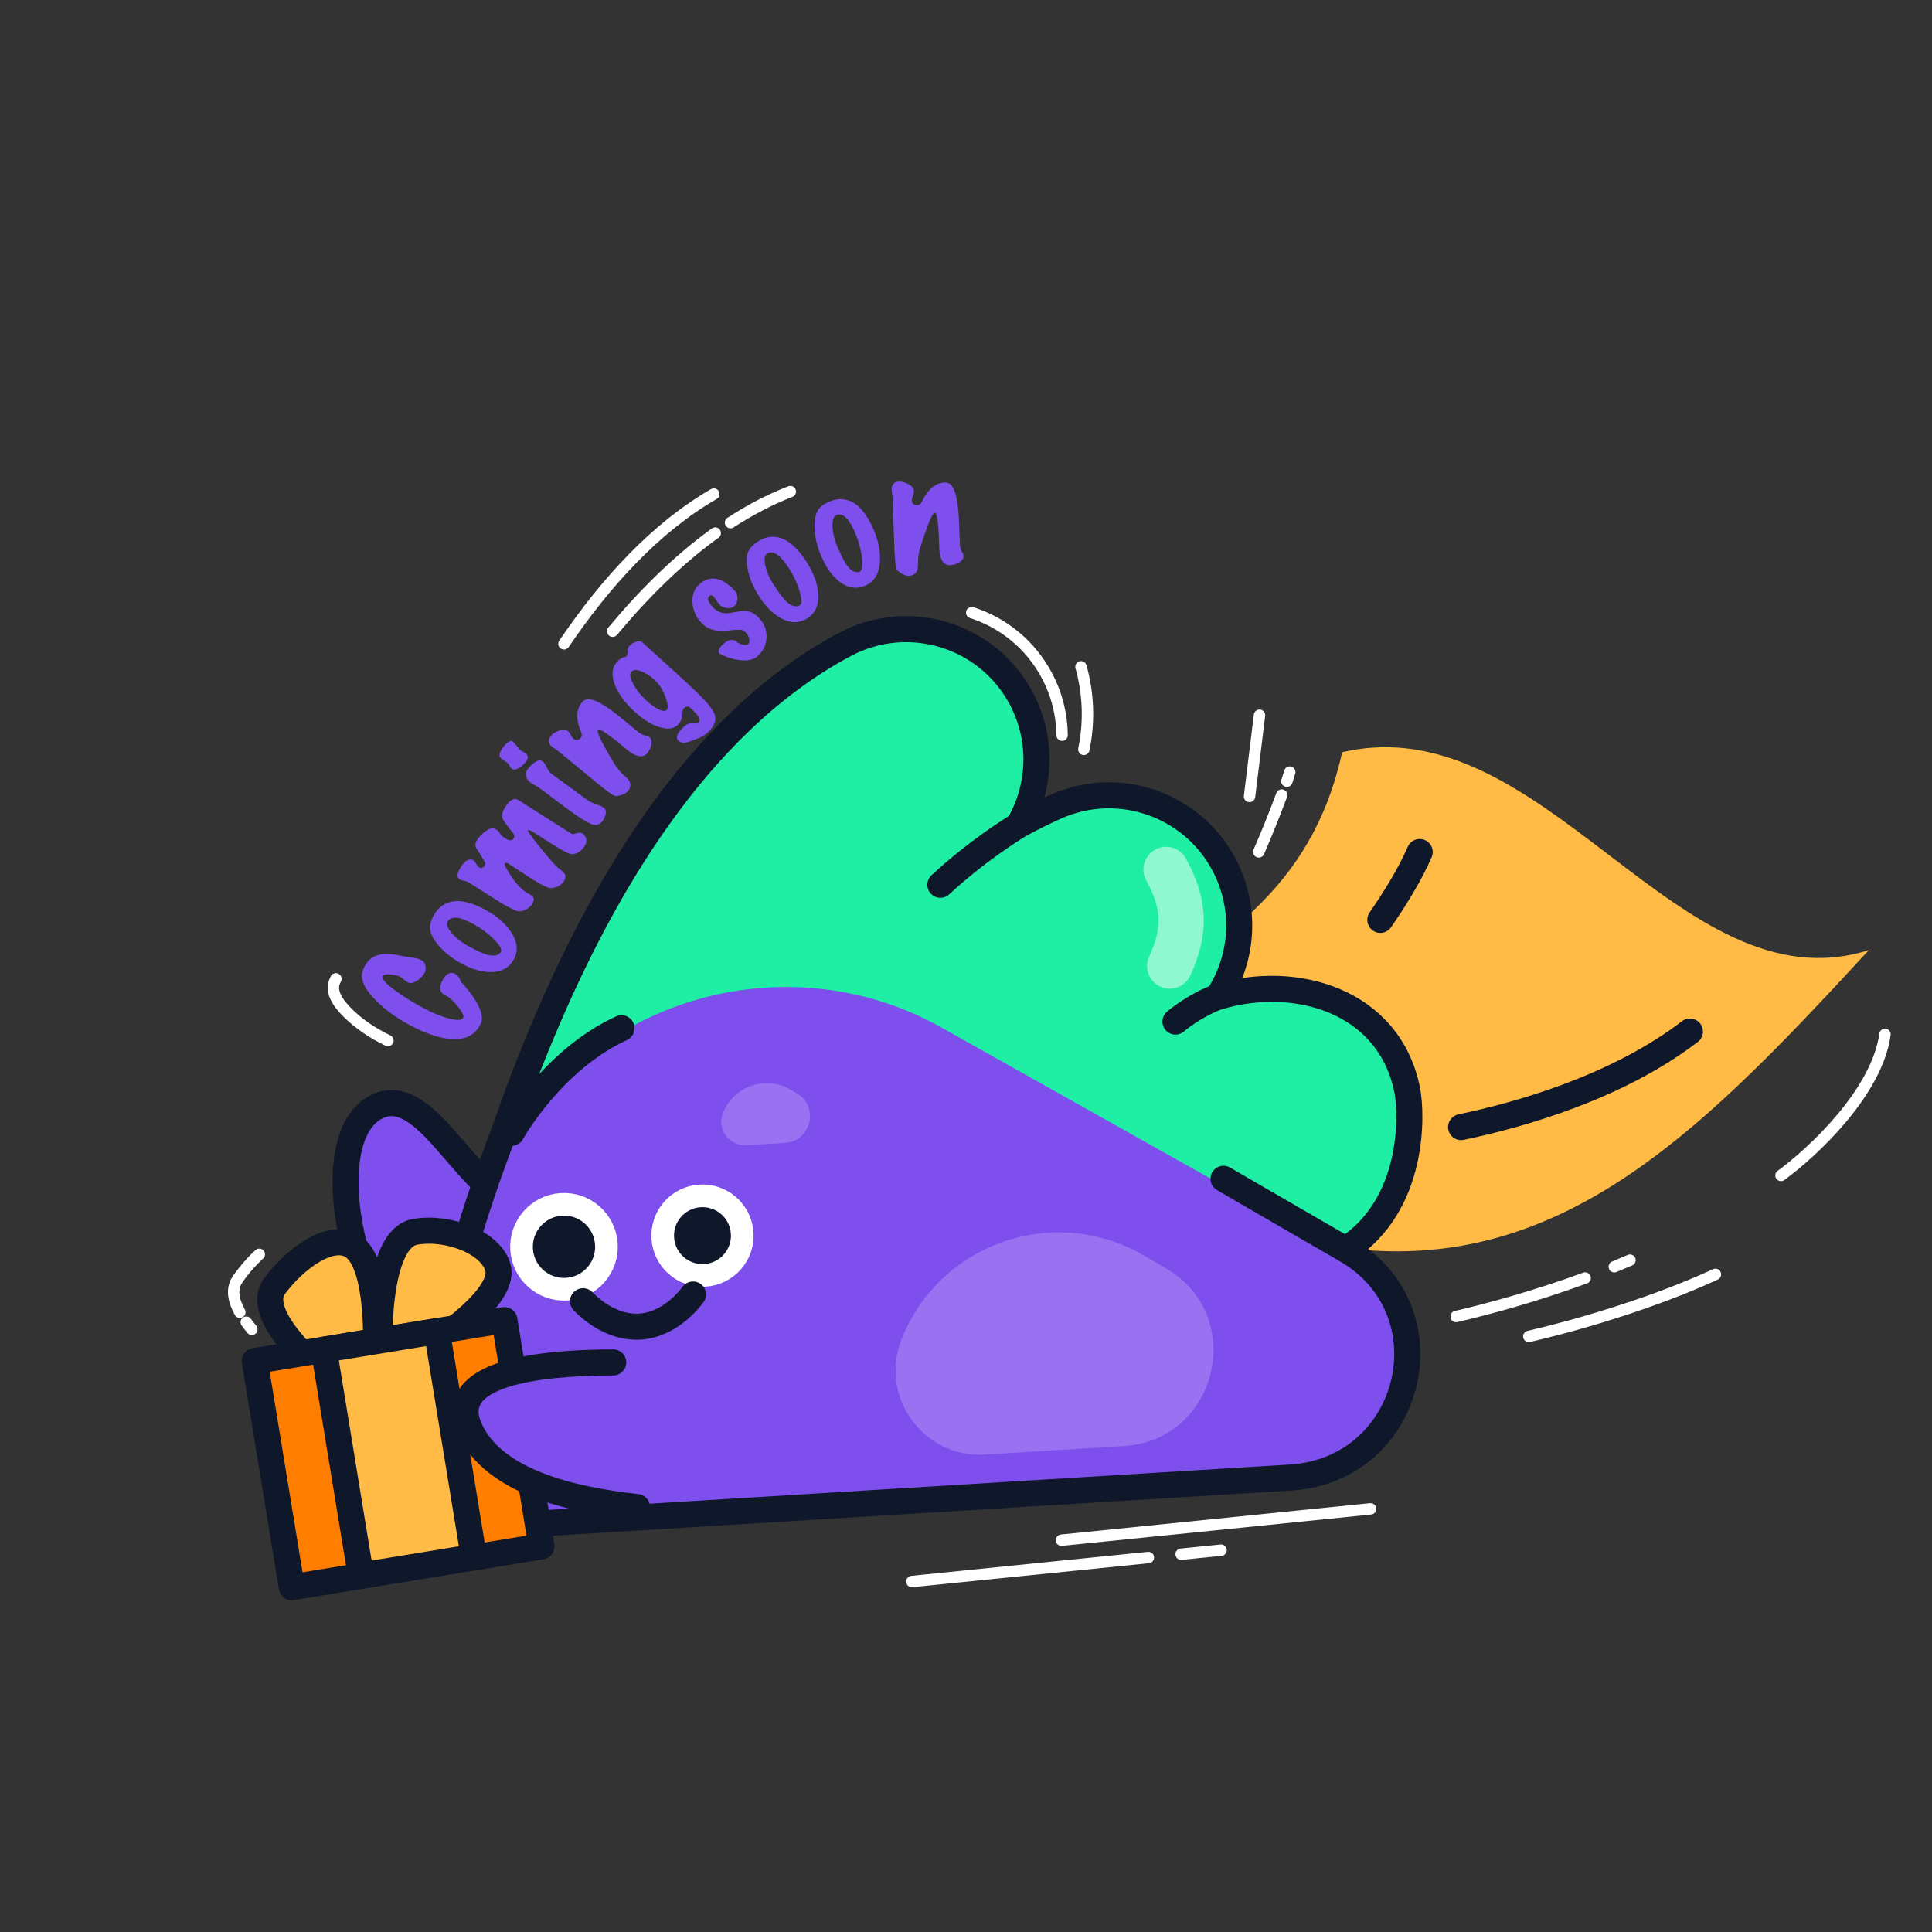 <svg width="678" height="678" viewBox="0 0 678 678" fill="none" xmlns="http://www.w3.org/2000/svg">
<rect x="0" y="0" width="678" height="678" fill="#333333" stroke="none"/>
<path d="M451.5 434C539.905 456.645 593.52 400.959 655.856 333.416C588.986 354.601 542.164 247.24 471 264C461.81 305.255 436.331 331.969 374.417 360.362L451.5 434Z" fill="#FFBB45"/>
<path d="M315 266.5C238 307.5 204.196 456.306 204.196 456.306M388.148 324.823C328.74 351.691 293.531 420.237 276 463.716M450 393.5C407.917 401.854 380.089 441.202 366.909 468.922" stroke="#1EEFA4" stroke-width="91.429" stroke-linecap="round"/>
<path d="M277.347 172.517C270.108 175.316 263.106 179.002 256.356 183.397M251 187.067C237.967 196.447 225.928 208.388 215 221.513" stroke="white" stroke-width="4" stroke-linecap="round"/>
<path d="M197.912 225.94C212.574 204.315 230.084 185.147 250.5 173.382" stroke="white" stroke-width="4" stroke-linecap="round"/>
<path d="M185.682 421.924C165.652 425.173 150.034 375.748 130.268 389.552C110.503 403.356 124.886 470.031 157.602 486.998" fill="#7E4FED"/>
<path d="M185.682 421.924C165.652 425.173 150.034 375.748 130.268 389.552C110.503 403.356 124.886 470.031 157.602 486.998" stroke="#0F172A" stroke-width="9.143" stroke-linecap="round" stroke-linejoin="round"/>
<path d="M190.799 534.551C159.001 536.496 135.999 505.914 147.739 477.289L174.031 413.175C198.656 353.204 272.796 328.255 330.399 360.594L472.326 440.262C509.492 461.139 495.857 515.892 452.837 518.523L190.756 534.554L190.799 534.551Z" fill="#7E4FED"/>
<path opacity="0.2" d="M345.752 510.481C324.133 511.804 308.431 490.203 316.369 470.042C329.672 436.248 369.979 422.287 401.364 440.56L409.178 445.119C437.796 461.796 427.377 505.445 394.348 507.466L345.749 510.438L345.752 510.481Z" fill="white"/>
<path opacity="0.2" d="M261.91 401.897C255.862 402.267 251.489 396.249 253.727 390.601C257.455 381.159 268.671 377.287 277.422 382.392L279.61 383.679C287.601 388.314 284.687 400.504 275.464 401.068L261.91 401.897Z" fill="white"/>
<path opacity="0.5" d="M410.5 339C416.445 326.18 415.554 316.717 409.212 305.128" stroke="white" stroke-width="15.901" stroke-linecap="round" stroke-linejoin="round"/>
<path d="M198.831 452.413C207.048 451.911 213.302 444.842 212.799 436.624C212.297 428.407 205.228 422.153 197.01 422.655C188.793 423.158 182.539 430.227 183.041 438.444C183.544 446.662 190.613 452.916 198.831 452.413Z" fill="#0F172A" stroke="white" stroke-width="7.95"/>
<path d="M247.373 447.56C255.073 447.089 260.932 440.466 260.461 432.767C259.99 425.068 253.367 419.208 245.668 419.679C237.969 420.15 232.109 426.773 232.58 434.472C233.051 442.172 239.674 448.031 247.373 447.56Z" fill="#0F172A" stroke="white" stroke-width="7.95"/>
<path d="M204.598 456.639C209.333 461.559 216.625 466.041 224.518 465.559C232.411 465.076 239.102 459.739 243.203 454.278" stroke="#0F172A" stroke-width="9.143" stroke-linecap="round" stroke-linejoin="round"/>
<path d="M472.221 438.506L441.762 420.879L429.374 413.672M472.221 438.506C509.412 459.866 495.857 515.887 452.843 518.518L190.801 534.546C190.758 534.549 190.801 534.546 190.758 534.549C190.714 534.552 190.714 534.552 190.714 534.552C180.841 535.156 171.818 532.522 164.409 527.723C143.419 509.629 155.013 454.267 177 397C180.983 385.383 185.896 372.373 191.682 358.824C210.121 315.647 242.951 254.67 296.514 226.149C318.799 214.283 346.484 222.73 358.35 245.015C366.088 259.546 365.189 276.373 357.448 289.613M472.221 438.506C496.5 423 495.507 391 493.839 382.599C487.575 351.04 454.491 341.603 427.416 349.84M179.528 397.539C179.528 397.539 193.601 372.061 218.103 360.83M357.448 289.613C361.61 287.321 365.896 285.167 370.31 283.17C393.314 272.767 420.396 282.981 430.8 305.985C437.479 320.753 435.661 337.202 427.416 349.84M357.448 289.613C355.132 291.076 343 298.5 330 310.5M427.416 349.84C425.245 350.5 418.5 353.5 412.5 358.5" stroke="#0F172A" stroke-width="9.143" stroke-linecap="round" stroke-linejoin="round"/>
<path d="M341 214.982C351.918 218.494 361.534 226.092 367.35 237.015C370.918 243.714 372.649 250.901 372.721 258" stroke="white" stroke-width="4" stroke-linecap="round"/>
<path d="M379.356 234C382.079 243.776 382.281 253.67 380.354 262.978" stroke="white" stroke-width="4" stroke-linecap="round"/>
<path d="M133.134 473.386C133.134 473.386 131.769 434.659 145.698 432.288C157.508 430.261 172.585 436.18 174.769 445.013C177.556 456.317 148.701 473.96 148.701 473.96" fill="#FFBB45"/>
<path d="M133.134 473.386C133.134 473.386 131.769 434.659 145.698 432.288C157.508 430.261 172.585 436.18 174.769 445.013C177.556 456.317 148.701 473.96 148.701 473.96" stroke="#0F172A" stroke-width="9.143" stroke-linecap="round" stroke-linejoin="round"/>
<path d="M117.493 485.531C117.493 485.531 87.924 462.73 96.33 451.379C103.472 441.747 116.035 432.421 123.705 437.287C133.538 443.53 131.876 474.438 131.876 474.438" fill="#FFBB45"/>
<path d="M117.493 485.531C117.493 485.531 87.924 462.73 96.33 451.379C103.472 441.747 116.035 432.421 123.705 437.287C133.538 443.53 131.876 474.438 131.876 474.438" stroke="#0F172A" stroke-width="9.143" stroke-linecap="round" stroke-linejoin="round"/>
<rect x="89.392" y="477.615" width="88.787" height="80.461" transform="rotate(-9.3 89.392 477.615)" fill="#FF7E00" stroke="#0F172A" stroke-width="9.143" stroke-linecap="round" stroke-linejoin="round"/>
<rect x="113.657" y="473.641" width="40.179" height="80.311" transform="rotate(-9.3 113.657 473.641)" fill="#FFBB45" stroke="#0F172A" stroke-width="9.143" stroke-linecap="round" stroke-linejoin="round"/>
<path d="M91 440.178C88.108 442.83 85.448 445.934 83.325 449.047C81.099 452.316 81.884 456.365 84.168 460.5M86.421 464C87.033 464.84 87.69 465.675 88.378 466.5" stroke="white" stroke-width="4" stroke-linecap="round"/>
<path d="M215.195 478.118C188.863 478.172 156.063 481.792 164.833 501.431C173.084 519.887 200.491 526.375 223.532 528.87" fill="#7E4FED"/>
<path d="M215.195 478.118C188.863 478.172 156.063 481.792 164.833 501.431C173.084 519.887 200.491 526.375 223.532 528.87" stroke="#0F172A" stroke-width="9.143" stroke-linecap="round" stroke-linejoin="round"/>
<path d="M498.217 299C494.74 307.102 489.133 315.963 484.4 322.814" stroke="#0F172A" stroke-width="9.143" stroke-linecap="round" stroke-linejoin="round"/>
<path d="M512.744 395.536C533.919 391.104 567.6 381.475 593.041 362" stroke="#0F172A" stroke-width="9.143" stroke-linecap="round" stroke-linejoin="round"/>
<path d="M536.5 469C553.061 465.193 579.96 457.385 602 447.216" stroke="white" stroke-width="4" stroke-linecap="round"/>
<path d="M511 462C522.712 459.308 539.595 454.614 556.273 448.5M566.5 444.548C568.353 443.792 570.189 443.02 572 442.232" stroke="white" stroke-width="4" stroke-linecap="round"/>
<path d="M441.739 298.95C444.162 293.447 446.957 286.605 449.78 279.01M451.611 274.157C451.996 273.094 452.23 272.043 452.614 270.956" stroke="white" stroke-width="4" stroke-linecap="round"/>
<path d="M625 412.5C636 404.5 658.7 383.4 661.5 363" stroke="white" stroke-width="4" stroke-linecap="round"/>
<path d="M372.5 540.5L481 529.5" stroke="white" stroke-width="4" stroke-linecap="round"/>
<path d="M320 555L403 546.585M428.5 544L414.5 545.419" stroke="white" stroke-width="4" stroke-linecap="round"/>
<path d="M438.5 279.5L442 251" stroke="white" stroke-width="4" stroke-linecap="round"/>
<g clip-path="url(#clip0_1_7269)">
<path d="M161.636 344.367C161.638 344.364 161.643 344.363 161.645 344.366C167.821 351.223 170.17 356.201 168.69 359.31C166.89 363.06 163.62 364.84 158.88 364.65C155.24 364.52 150.99 363.28 146.14 360.93C140.67 358.29 136.05 355.13 132.29 351.47C127.89 347.22 126.24 343.56 127.33 340.51C127.5 340.07 127.69 339.66 127.88 339.27C129.2 336.58 131.42 335.09 134.54 334.81C136.255 334.679 138.492 334.915 141.258 335.518C143.465 336 145.86 335.94 147.88 336.95C148.95 337.48 149.45 338.55 149.38 340.17C149.37 340.53 149.26 340.9 149.07 341.29C148.61 342.23 147.79 343.12 146.61 343.95C145.24 344.93 144.14 345.21 143.29 344.8C141.942 344.178 141.031 342.831 139.602 342.432C138.832 342.217 138.055 342.064 137.27 341.97C135.77 341.8 134.8 341.97 134.39 342.49C133.72 343.29 135.13 344.97 138.62 347.53C141.52 349.68 144.85 351.76 148.61 353.77C151.45 355.29 154.21 356.44 156.88 357.23C159.94 358.13 161.81 358.14 162.49 357.26C162.87 356.72 162.49 355.67 161.33 354.09C160.445 352.842 159.332 351.594 157.992 350.353C157.492 349.889 156.855 349.613 156.25 349.3C154.33 348.36 153.95 346.72 155.1 344.38C155.35 343.86 155.66 343.37 156.01 342.89C157.12 341.46 158.3 341.05 159.57 341.68C160.606 342.188 161.295 343.083 161.626 344.366C161.628 344.371 161.634 344.372 161.636 344.367Z" fill="#7E4FED"/>
<path d="M157.86 316.58C161.18 315.64 165.4 316.58 170.5 319.37C174.46 321.55 177.43 324.15 179.4 327.17C181.62 330.57 181.92 333.75 180.3 336.7C178.7 339.62 176.05 341.09 172.36 341.13C169.12 341.17 165.6 340.14 161.79 338.05C158.43 336.21 155.71 334.01 153.64 331.47C151.41 328.76 150.53 326.38 151 324.33C151.25 323.27 151.65 322.25 152.19 321.27C153.53 318.83 155.42 317.27 157.86 316.58ZM157.175 323.255C157.172 323.252 157.168 323.253 157.166 323.256C156.502 324.246 156.993 325.694 158.63 327.58C160.13 329.27 161.92 330.69 163.98 331.82C166.96 333.46 169.14 334.49 170.51 334.91C172.97 335.68 174.7 335.44 175.69 334.16C176.3 333.34 175.54 331.85 173.39 329.68C171.32 327.59 168.87 325.78 166.05 324.23C161.425 321.693 158.466 321.361 157.184 323.254C157.182 323.257 157.178 323.258 157.175 323.255Z" fill="#7E4FED"/>
<path d="M205.13 293.2C206.01 294.31 206 295.58 205.11 296.98C203.98 298.75 202.54 299.67 200.78 299.75C199.82 299.78 197.37 298.54 193.43 296.04C192.85 295.67 192.04 295.16 191 294.5C189.95 293.79 189.21 293.3 188.79 293.03C186.65 291.67 185.49 291.08 185.29 291.25C184.86 291.561 187.574 295.177 193.441 302.081C194.563 303.402 195.838 304.604 197.22 305.65C198.07 306.27 198.47 306.96 198.42 307.7C198.38 308.23 198.21 308.74 197.9 309.23C197.34 310.11 196.5 310.78 195.4 311.24C194.3 311.7 193.28 311.78 192.35 311.49C191.03 311.08 188.71 309.8 185.4 307.65C180.59 304.5 178.27 302.99 178.45 303.1C177.214 302.359 176.719 302.979 177.417 304.24C177.771 304.882 178.129 305.495 178.49 306.08C179.59 307.871 180.656 309.352 181.687 310.521C182.814 311.801 184.119 312.978 185.65 313.73C186.64 314.19 187.18 314.73 187.27 315.34C187.35 315.95 187.18 316.59 186.75 317.26C186.28 317.99 185.61 318.6 184.72 319.09C183.83 319.58 183.02 319.82 182.29 319.83C181.22 319.83 178.81 318.69 175.08 316.4C171.48 314.11 167.88 311.82 164.28 309.53C163.96 309.37 163.45 309.22 162.77 309.08C162.08 308.94 161.6 308.79 161.33 308.61C161.06 308.44 160.84 308.19 160.7 307.89C160.34 307.11 160.68 305.9 161.71 304.29C162.97 302.31 164.22 301.43 165.45 301.65C165.72 301.69 165.96 301.78 166.18 301.92C166.46 302.09 166.76 302.49 167.09 303.11C167.42 303.73 167.76 304.15 168.09 304.36C169.348 305.16 170.848 303.682 170.078 302.405C169.512 301.465 168.912 300.463 168.28 299.4C168 298.96 167.71 298.54 167.42 298.12C167.13 297.7 166.94 297.23 166.85 296.7C166.76 296.17 166.96 295.51 167.47 294.71C168.25 293.49 169.3 292.44 170.64 291.55C171.98 290.66 173.04 290.45 173.82 290.9C174.63 291.37 175.16 291.87 175.41 292.39C175.66 292.91 175.92 293.26 176.19 293.43L177.848 294.506C179.688 295.7 181.343 293.887 179.93 292.21C177.46 289.22 176.2 287.35 176.17 286.6C176.11 285.62 176.5 284.47 177.33 283.16C178.88 280.72 180.39 279.9 181.85 280.7C185.55 283.1 191.78 287.06 200.53 292.58C200.87 292.79 201.46 292.75 202.32 292.44C203.18 292.13 203.87 292.14 204.39 292.47C204.637 292.628 204.884 292.865 205.132 293.199C205.132 293.2 205.131 293.201 205.13 293.2Z" fill="#7E4FED"/>
<path d="M179.38 260.02C179.53 260 179.71 260.06 179.91 260.21C180.17 260.4 180.56 260.82 181.08 261.46C181.72 262.24 182.16 262.77 182.41 263.04C182.66 263.31 183.32 263.75 184.4 264.36C185.01 264.81 185.28 265.28 185.21 265.79C185.13 266.29 184.89 266.82 184.49 267.38C183.91 268.17 183.17 268.86 182.25 269.44C181.12 270.14 180.21 270.24 179.54 269.75C179.34 269.6 179.12 269.31 178.88 268.86C178.64 268.42 178.42 268.1 178.21 267.9C178.02 267.67 177.43 267.25 176.46 266.62C175.69 266.15 175.3 265.64 175.29 265.09C175.28 264.37 175.71 263.41 176.59 262.21C177.547 260.905 178.473 260.175 179.38 260.022C179.381 260.021 179.381 260.02 179.38 260.02ZM190.49 267.25C190.9 267.55 191.37 268.24 191.9 269.32C192.43 270.4 192.98 271.15 193.53 271.55L206.42 280.95C207 281.38 207.95 281.82 209.25 282.27C210.55 282.73 211.41 283.1 211.82 283.4C212.4 283.83 212.67 284.38 212.62 285.06C212.55 286.13 212.21 287.09 211.59 287.94C210.78 289.05 209.82 289.56 208.72 289.48C207.34 289.41 204.32 287.68 199.68 284.3C198.57 283.49 196.85 282.21 194.53 280.45C192.21 278.69 190.51 277.42 189.43 276.63C189.02 276.33 188.46 275.99 187.73 275.59C187.01 275.2 186.5 274.9 186.21 274.68C185.25 273.98 184.67 273.02 184.48 271.81C184.4 271.31 184.65 270.66 185.23 269.87C185.81 269.08 186.51 268.38 187.33 267.77C188.15 267.16 188.81 266.87 189.29 266.88C189.77 266.89 190.17 267.02 190.49 267.25Z" fill="#7E4FED"/>
<path d="M227.99 258.76C228.56 259.32 228.75 260.16 228.56 261.27C228.37 262.38 227.9 263.4 227.14 264.32C225.397 266.452 222.432 265.096 220.326 263.323C213.938 257.943 210.444 255.525 209.83 256.07C209.214 256.615 211.109 260.555 215.507 267.898C216.617 269.75 218.052 271.39 219.72 272.76C220.7 273.61 221.19 274.47 221.19 275.33C221.19 276.19 220.94 276.92 220.46 277.5C219.63 278.51 218.21 279.13 216.17 279.39C215.61 279.5 213.34 277.93 209.35 274.7C211.81 276.67 207.3 272.95 195.84 263.54C195.59 263.33 195.22 263.08 194.74 262.78C194.26 262.48 193.92 262.25 193.73 262.09C193.2 261.65 192.85 261.14 192.69 260.53C192.46 259.78 192.65 259.04 193.24 258.32C193.86 257.57 194.74 256.96 195.88 256.52C197.02 256.07 197.87 255.94 198.42 256.12C198.79 256.24 199.12 256.41 199.4 256.64C199.68 256.87 199.98 257.3 200.3 257.94C200.62 258.58 200.95 259.03 201.28 259.31C202.663 260.445 204.689 258.879 204.028 257.217C203.491 255.865 203.122 254.787 202.92 253.98C202.16 250.69 202.67 248.09 204.47 246.19C205.54 245.06 207.36 245.12 209.93 246.39C211.87 247.33 214.45 249.09 217.66 251.68C219.778 253.42 221.89 255.153 224.006 256.891C224.804 257.547 225.711 258.058 226.74 258.15C227.18 258.18 227.6 258.39 227.99 258.76Z" fill="#7E4FED"/>
<path d="M225.15 225.198C225.15 225.191 225.158 225.187 225.163 225.192C227.454 227.303 231.24 230.739 236.53 235.5C240.25 238.89 242.88 241.34 244.45 242.85C247.88 246.17 249.96 248.7 250.68 250.46C251.4 252.21 251.02 253.98 249.54 255.77C248.2 257.425 246.597 258.565 244.735 259.199C243.356 259.667 242.015 260.267 240.61 260.65C239.92 260.84 239.2 260.7 238.45 260.23C237 259.28 237.32 257.73 239.41 255.57C239.94 255.02 240.5 254.57 241.11 254.2C241.54 253.91 242.23 253.8 243.19 253.88C244.15 253.95 244.83 253.81 245.24 253.44C246.02 252.74 245.32 251.33 243.13 249.22C242.88 248.978 242.585 248.701 242.244 248.389C241.099 247.342 239.393 248.463 239.5 250.01C239.56 251.72 239.03 253.15 237.92 254.3C236.36 255.91 233.99 256.13 230.8 254.96C227.87 253.89 224.93 251.93 221.99 249.09C218.97 246.17 216.89 243.23 215.74 240.26C214.45 236.91 214.72 234.24 216.52 232.26C217.5 231.2 218.45 230.63 219.37 230.56C220.023 230.51 220.395 229.183 220.28 228.538C220.259 228.419 220.249 228.296 220.25 228.17C220.25 227.61 220.51 227.04 221.07 226.47C221.6 225.92 222.27 225.52 223.08 225.25C223.885 224.982 224.571 224.97 225.139 225.205C225.144 225.208 225.15 225.204 225.15 225.198ZM230.57 239.485C230.57 239.482 230.569 239.479 230.567 239.476C229.157 237.918 227.559 236.719 225.75 235.88C223.74 234.94 222.33 234.89 221.53 235.72C220.88 236.4 221.05 237.72 222.06 239.7C222.96 241.48 224.14 243.12 225.6 244.63C227.14 246.22 228.68 247.48 230.23 248.43C232.09 249.52 233.33 249.75 233.96 249.1C234.51 248.53 234.42 247.15 233.68 244.98C232.941 242.812 231.902 240.983 230.573 239.494C230.571 239.491 230.57 239.488 230.57 239.485Z" fill="#7E4FED"/>
<path d="M267 217.61C268.58 219.59 269.23 221.84 268.94 224.37C268.65 226.9 267.54 228.93 265.62 230.47C264.41 231.44 262.69 231.87 260.46 231.75C258.7 231.63 256.86 231.22 254.96 230.52C253.3 229.9 252.39 229.4 252.23 229.02C251.98 228.07 252.67 226.93 254.3 225.62C254.98 225.08 255.59 224.75 256.15 224.63C257.12 224.46 257.88 224.62 258.41 225.11C259.225 225.885 260.352 226.309 261.477 226.339C261.928 226.351 262.274 226.261 262.52 226.07C262.89 225.78 263.03 225.25 262.96 224.5C262.89 223.75 262.58 223.03 262.04 222.35C261.7 221.93 261.29 221.56 260.81 221.25C260.33 220.94 259.05 220.9 256.96 221.13C254.46 221.42 252.54 221.45 251.2 221.23C248.9 220.85 247.03 219.75 245.58 217.95C243.88 215.83 243.02 213.48 242.98 210.89C242.94 208.3 243.89 206.24 245.81 204.7C247.79 203.12 249.89 202.66 252.14 203.32C253.087 203.601 253.905 203.991 254.591 204.491C255.769 205.352 257.06 206.339 257.97 207.48C258.65 208.33 258.91 209.3 258.77 210.39C258.62 211.48 258.23 212.29 257.58 212.81C256.62 213.58 255.28 213.61 253.56 212.91C253.09 212.73 252.63 212.36 252.18 211.79C251.98 211.54 251.71 211.16 251.38 210.66C251.05 210.16 250.8 209.81 250.65 209.61C250.06 208.88 249.5 208.72 248.96 209.15C248.14 209.81 248.38 210.94 249.67 212.55C250.98 214.19 252.57 215.07 254.43 215.2C255.17 215.26 256.54 215.09 258.54 214.69C260.25 214.34 261.62 214.28 262.65 214.53C264.2 214.91 265.66 215.94 267.02 217.64L267 217.61Z" fill="#7E4FED"/>
<path d="M273.14 188.59C276.51 189.33 279.78 192.15 282.96 197.03C285.42 200.82 286.81 204.52 287.12 208.11C287.46 212.16 286.22 215.1 283.4 216.93C280.61 218.74 277.58 218.79 274.31 217.08C271.44 215.58 268.82 213.01 266.46 209.37C264.37 206.15 263.02 202.94 262.39 199.72C261.71 196.28 262.06 193.77 263.44 192.18C264.16 191.37 264.99 190.65 265.93 190.04C268.27 188.52 270.67 188.04 273.14 188.59ZM269.365 194.145C269.366 194.144 269.365 194.143 269.364 194.143C268.309 194.706 268.061 196.205 268.61 198.65C269.14 200.85 270.04 202.94 271.32 204.91C273.17 207.76 274.6 209.7 275.61 210.73C277.41 212.58 279.05 213.18 280.52 212.52C281.45 212.09 281.48 210.41 280.61 207.48C279.77 204.66 278.48 201.9 276.72 199.2C273.843 194.775 271.395 193.093 269.366 194.147C269.365 194.147 269.364 194.146 269.365 194.145Z" fill="#7E4FED"/>
<path d="M298.355 175.855C298.358 175.858 298.362 175.861 298.367 175.863C301.554 177.175 304.292 180.514 306.58 185.86C308.35 190.02 309.08 193.9 308.77 197.49C308.41 201.54 306.69 204.22 303.59 205.54C300.53 206.85 297.54 206.37 294.61 204.12C292.04 202.15 289.9 199.17 288.2 195.18C286.7 191.65 285.91 188.25 285.85 184.97C285.77 181.47 286.55 179.05 288.18 177.72C289.03 177.04 289.97 176.48 291 176.04C293.558 174.951 296.005 174.89 298.343 175.847C298.348 175.849 298.352 175.852 298.355 175.855ZM293.69 180.685C293.69 180.683 293.688 180.681 293.685 180.682C292.549 181.054 292.04 182.484 292.17 184.99C292.31 187.25 292.84 189.46 293.76 191.62C295.09 194.75 296.17 196.9 296.99 198.09C298.45 200.22 299.96 201.09 301.52 200.7C302.51 200.44 302.83 198.79 302.48 195.75C302.14 192.83 301.34 189.89 300.07 186.93C298.002 182.074 295.873 179.993 293.695 180.688C293.692 180.689 293.69 180.687 293.69 180.685Z" fill="#7E4FED"/>
<path d="M338.115 195.28C338.118 195.286 338.12 195.294 338.119 195.302C338.075 196.097 337.575 196.793 336.62 197.38C335.66 197.98 334.59 198.3 333.4 198.34C330.652 198.449 329.693 195.338 329.625 192.589C329.417 184.24 328.902 180.015 328.08 179.92C327.267 179.822 325.569 183.855 322.993 192.02C322.345 194.073 322.07 196.228 322.15 198.38C322.16 199.68 321.85 200.62 321.2 201.18C320.55 201.74 319.85 202.05 319.09 202.07C317.79 202.12 316.37 201.47 314.84 200.11C314.39 199.77 314.05 197.03 313.82 191.9C313.98 195.04 313.77 189.21 313.21 174.39C313.2 174.06 313.14 173.62 313.05 173.07C312.96 172.51 312.91 172.11 312.9 171.85C312.87 171.16 313.03 170.56 313.37 170.04C313.78 169.37 314.45 169.02 315.39 168.99C316.37 168.95 317.4 169.21 318.49 169.77C319.58 170.33 320.24 170.87 320.48 171.4C320.64 171.76 320.72 172.12 320.74 172.48C320.75 172.84 320.63 173.35 320.36 174.01C320.09 174.67 319.97 175.22 319.99 175.65C320.057 177.431 322.566 177.908 323.369 176.317C324.024 175.018 324.588 174.026 325.06 173.34C327.02 170.59 329.3 169.25 331.91 169.34C333.47 169.39 334.63 170.79 335.38 173.55C335.96 175.63 336.35 178.72 336.55 182.84L336.861 191.04C336.9 192.075 337.125 193.089 337.73 193.93C337.998 194.278 338.118 194.724 338.11 195.259C338.11 195.266 338.112 195.273 338.115 195.28Z" fill="#7E4FED"/>
</g>
<path d="M136.135 365.155C130.665 362.515 126.045 359.355 122.285 355.695C117.885 351.445 116.235 347.785 117.325 344.735C117.495 344.295 117.685 343.885 117.875 343.495" stroke="white" stroke-width="4" stroke-linecap="round"/>
<defs>
<clipPath id="clip0_1_7269">
<rect width="211.12" height="195.65" fill="white" transform="translate(127 169)"/>
</clipPath>
</defs>
</svg>
